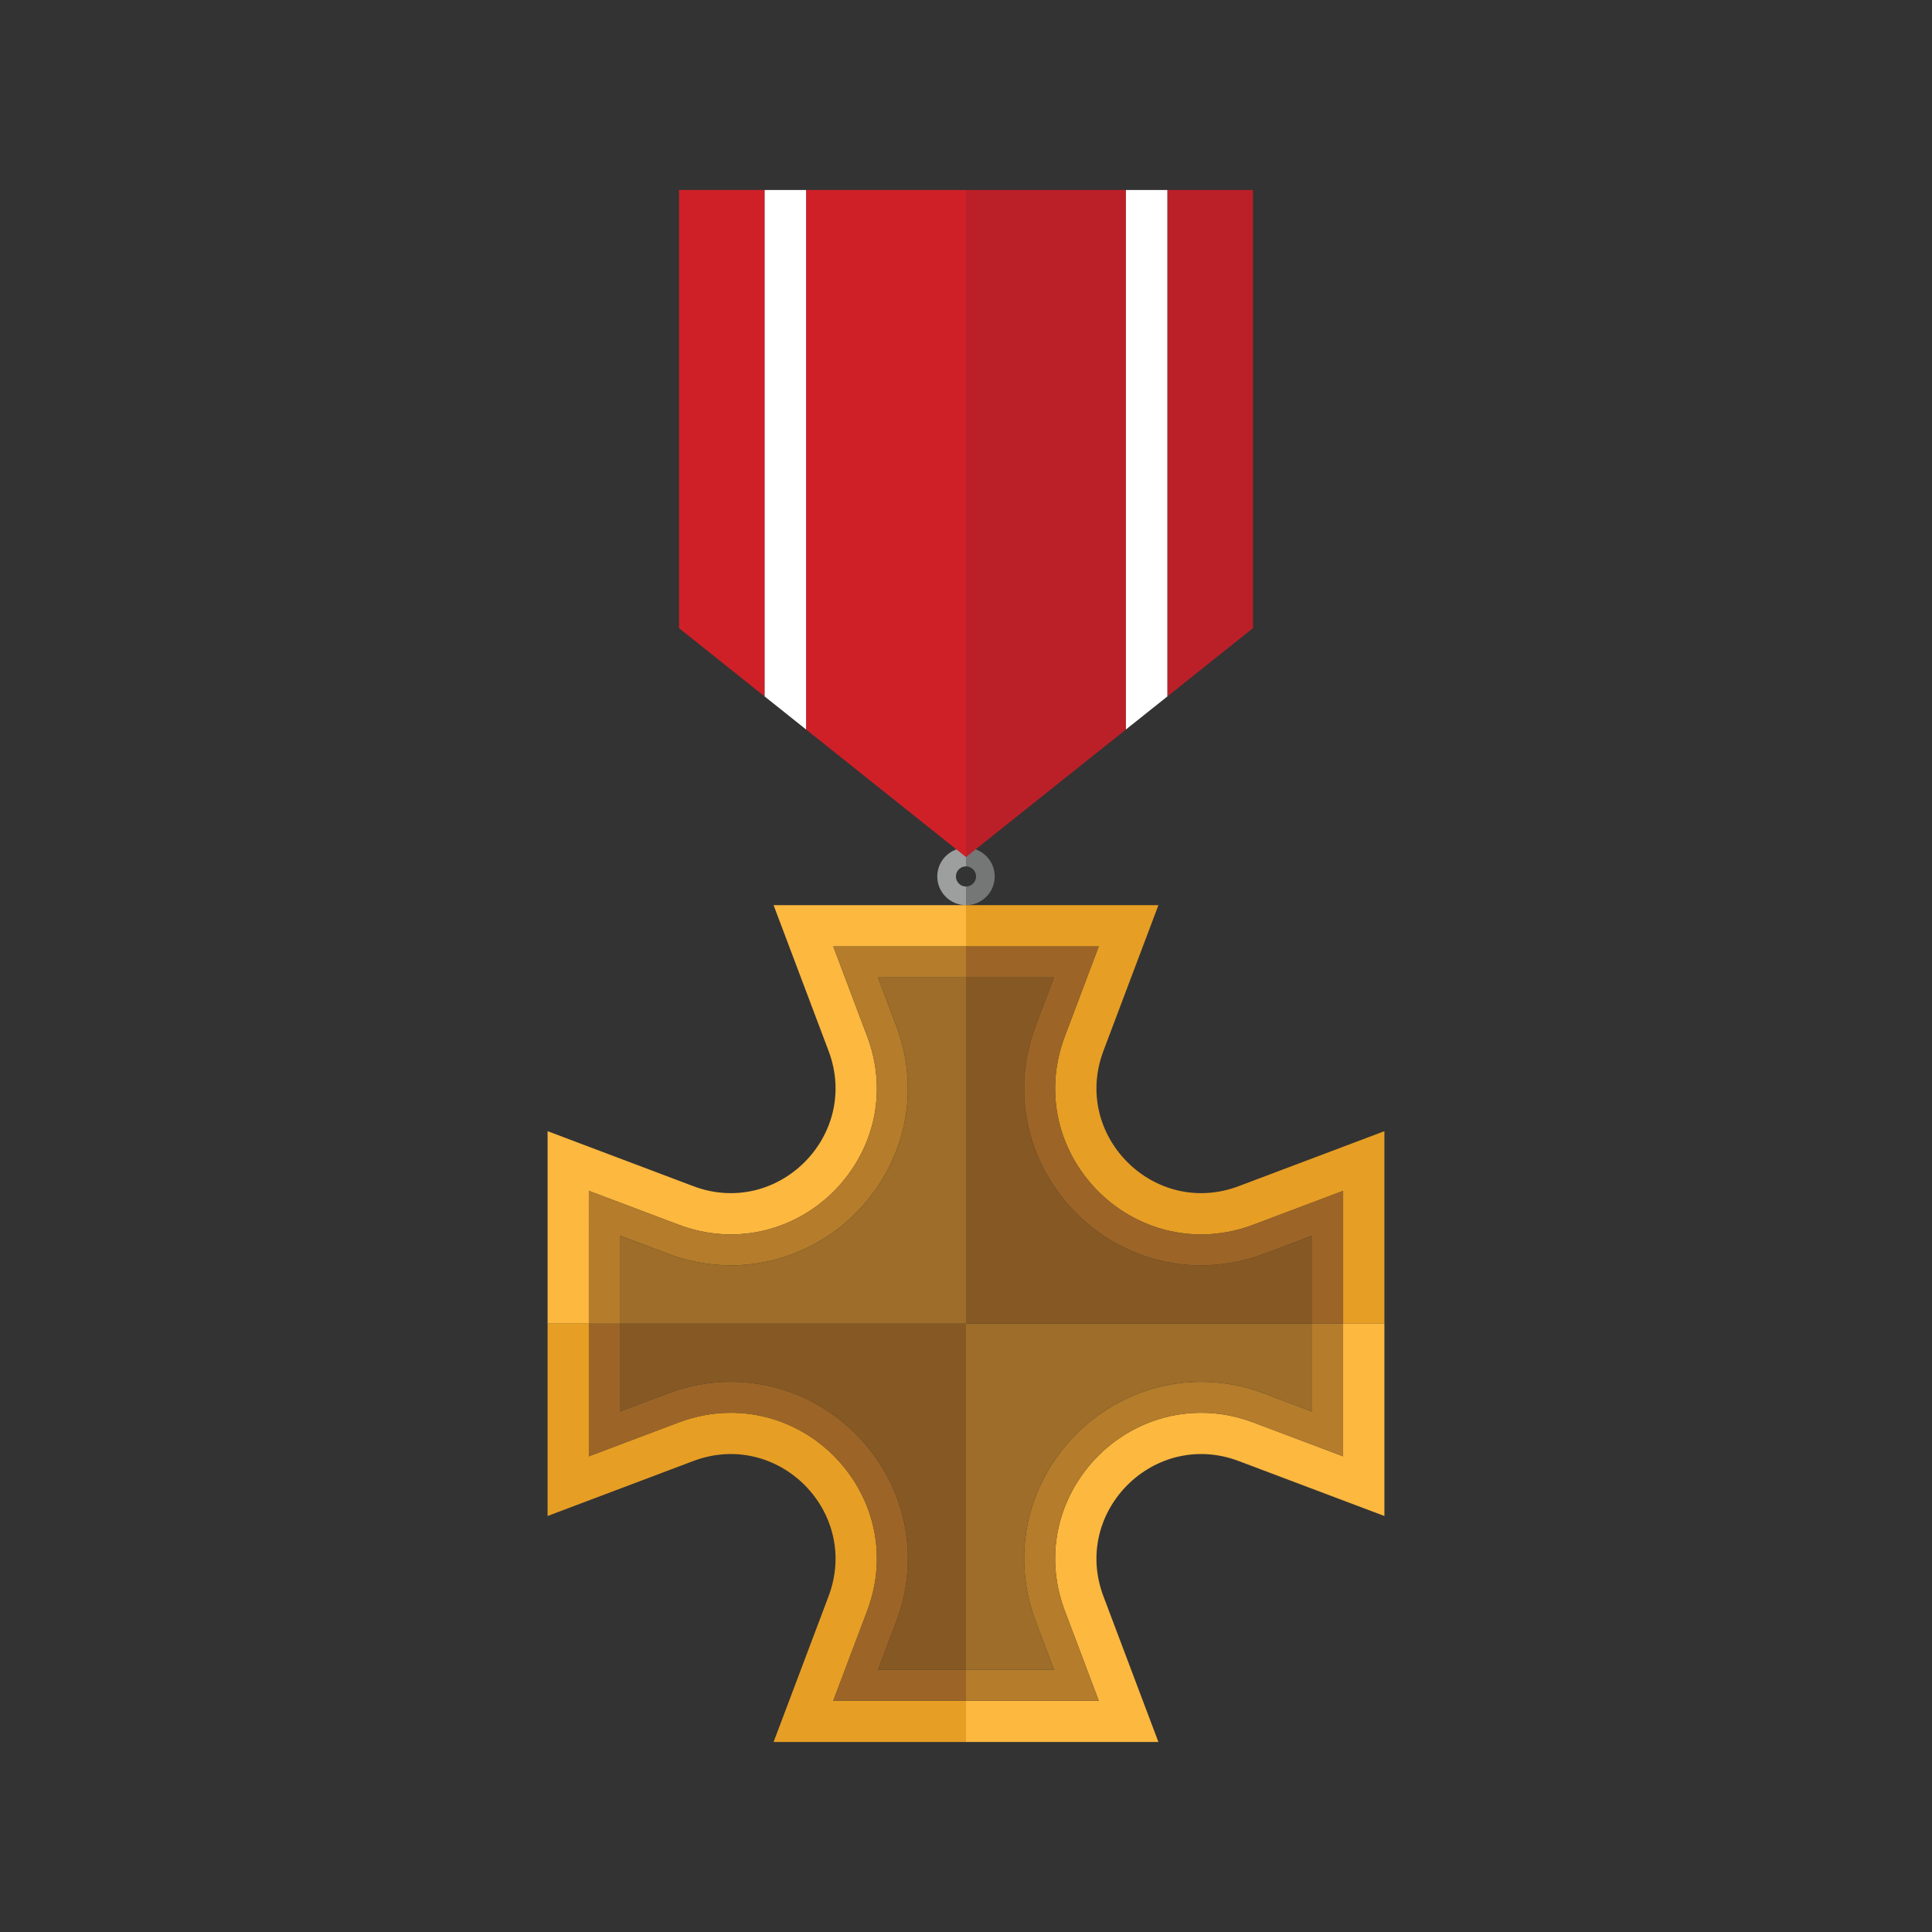 <?xml version="1.0" encoding="utf-8"?>
<!-- Generator: Adobe Illustrator 16.0.0, SVG Export Plug-In . SVG Version: 6.00 Build 0)  -->
<!DOCTYPE svg PUBLIC "-//W3C//DTD SVG 1.1 Tiny//EN" "http://www.w3.org/Graphics/SVG/1.1/DTD/svg11-tiny.dtd">
<svg version="1.1" baseProfile="tiny" id="Layer_1" xmlns="http://www.w3.org/2000/svg" xmlns:xlink="http://www.w3.org/1999/xlink"
	 x="0px" y="0px" width="350px" height="350px" viewBox="0 0 350 350" overflow="scroll" xml:space="preserve">
<rect x="0" y="0" width="350" height="350" fill="#333333" stroke="none"/>
<g>
	<g>
		<g>
			<path fill="#757777" d="M175,153.574L175,153.574v3.378l0,0c1.007,0,1.825,0.819,1.825,1.825c0,1.007-0.818,1.826-1.825,1.826
				l0,0v3.378l0,0c2.869,0,5.203-2.334,5.203-5.204S177.869,153.574,175,153.574z"/>
			<path fill="#9D9E9E" d="M173.174,158.777c0-1.006,0.819-1.825,1.826-1.825v-3.378c-2.869,0-5.204,2.334-5.204,5.203
				s2.334,5.204,5.204,5.204v-3.378C173.993,160.603,173.174,159.784,173.174,158.777z"/>
		</g>
		<g>
			<polygon fill="#CF2028" points="146.026,34.419 146.026,132.153 175,155.263 175,34.419 			"/>
			<polygon fill="#BB2029" points="175,34.419 175,155.263 203.974,132.153 203.974,34.419 			"/>
			<polygon fill="#CF2028" points="123.014,34.419 123.014,113.798 138.528,126.172 138.528,34.419 			"/>
			<polygon fill="#BB2029" points="226.985,34.419 211.472,34.419 211.472,126.172 226.985,113.798 			"/>
			<polygon fill="#FFFFFF" points="138.528,34.419 138.528,126.172 146.026,132.153 146.026,34.419 			"/>
			<polygon fill="#FFFFFF" points="203.974,34.419 203.974,132.153 211.472,126.172 211.472,34.419 			"/>
		</g>
	</g>
	<g>
		<path fill="#FCB83F" d="M106.676,215.733l16.283,6.143c3.076,1.161,6.255,1.749,9.45,1.749c8.624-0.001,16.754-4.314,21.751-11.54
			c4.984-7.208,6.055-16.081,2.936-24.346l-6.143-16.283H175v-7.475h-34.857l9.958,26.396c5.776,15.309-9.196,30.281-24.504,24.506
			l-26.396-9.96v34.858h7.476V215.733z"/>
		<path fill="#E69E24" d="M150.952,308.105l6.143-16.283c3.119-8.265,2.048-17.14-2.936-24.348
			c-4.997-7.225-13.127-11.537-21.751-11.537c-3.195,0-6.374,0.588-9.45,1.748l-16.283,6.144v-24.048H99.2v34.857l26.396-9.959
			c15.309-5.775,30.281,9.195,24.504,24.504l-9.958,26.397H175v-7.476H150.952z"/>
		<path fill="#E69E24" d="M224.403,214.883c-15.309,5.775-30.28-9.197-24.505-24.506l9.959-26.396H175v7.475h24.049l-6.145,16.283
			c-3.118,8.265-2.048,17.14,2.938,24.348c4.995,7.225,13.127,11.538,21.751,11.538c3.194,0,6.374-0.588,9.449-1.749l16.282-6.143
			v24.048h7.476v-34.858L224.403,214.883z"/>
		<path fill="#FCB83F" d="M243.324,263.829l-16.281-6.144c-3.076-1.16-6.256-1.748-9.45-1.748c-8.623,0-16.755,4.313-21.751,11.538
			c-4.985,7.208-6.056,16.082-2.938,24.347l6.145,16.283H175v7.476h34.857l-9.959-26.397c-5.775-15.309,9.196-30.279,24.505-24.504
			l26.396,9.959v-34.857h-7.476V263.829z"/>
		<path fill="#9C6527" d="M159.06,302.499l3.281-8.697c3.778-10.013,2.476-20.771-3.57-29.516
			c-6.043-8.739-15.898-13.956-26.362-13.956c-3.874,0-7.718,0.71-11.428,2.11l-8.698,3.281v-15.94h-5.606v24.048l16.283-6.144
			c3.076-1.16,6.255-1.748,9.45-1.748c8.624,0,16.754,4.313,21.751,11.537c4.984,7.208,6.055,16.083,2.936,24.348l-6.143,16.283H175
			v-5.606H159.06z"/>
		<path fill="#B47C2B" d="M237.718,255.721l-8.696-3.28c-3.71-1.4-7.556-2.11-11.429-2.11c-10.464,0-20.319,5.217-26.362,13.956
			c-6.048,8.745-7.349,19.503-3.571,29.516l3.282,8.697H175v5.606h24.049l-6.145-16.283c-3.118-8.265-2.048-17.139,2.938-24.347
			c4.996-7.226,13.128-11.538,21.751-11.538c3.194,0,6.374,0.588,9.45,1.748l16.281,6.144v-24.048h-5.606V255.721z"/>
		<path fill="#9C6527" d="M190.941,177.063l-3.282,8.697c-3.777,10.014-2.477,20.771,3.571,29.516
			c6.042,8.738,15.897,13.956,26.362,13.956c3.874,0,7.719-0.71,11.429-2.109l8.696-3.282v15.941h5.606v-24.048l-16.282,6.143
			c-3.075,1.161-6.255,1.749-9.449,1.749c-8.624,0-16.756-4.313-21.751-11.538c-4.985-7.208-6.056-16.083-2.938-24.348l6.145-16.283
			H175v5.606H190.941z"/>
		<path fill="#B47C2B" d="M157.095,187.739c3.119,8.265,2.048,17.138-2.936,24.346c-4.997,7.226-13.127,11.539-21.751,11.54
			c-3.194,0-6.374-0.588-9.45-1.749l-16.283-6.143v24.048h5.606V223.84l8.698,3.282c3.71,1.399,7.555,2.109,11.426,2.109
			c10.467-0.001,20.322-5.219,26.365-13.958c6.046-8.744,7.347-19.501,3.57-29.514l-3.281-8.697H175v-5.606h-24.048L157.095,187.739
			z"/>
		<path fill="#9D6D29" d="M175,302.499h15.941l-3.282-8.697c-3.777-10.013-2.477-20.771,3.571-29.516
			c6.043-8.739,15.898-13.956,26.362-13.956c3.873,0,7.719,0.71,11.429,2.11l8.696,3.28v-15.939H175V302.499z"/>
		<path fill="#865823" d="M237.718,239.781V223.84l-8.696,3.282c-3.71,1.399-7.555,2.109-11.429,2.109
			c-10.465,0-20.32-5.218-26.362-13.956c-6.048-8.744-7.349-19.502-3.571-29.516l3.282-8.697H175v62.719H237.718z"/>
		<path fill="#865823" d="M120.98,252.44c3.71-1.4,7.555-2.11,11.428-2.11c10.464,0,20.319,5.217,26.362,13.956
			c6.046,8.744,7.348,19.503,3.57,29.516l-3.281,8.697H175v-62.718h-62.718v15.94L120.98,252.44z"/>
		<path fill="#9D6D29" d="M175,177.063h-15.94l3.281,8.697c3.777,10.013,2.476,20.77-3.57,29.514
			c-6.042,8.739-15.897,13.957-26.365,13.958c-3.871,0-7.716-0.71-11.426-2.109l-8.698-3.282v15.941H175V177.063z"/>
	</g>
</g>
</svg>
